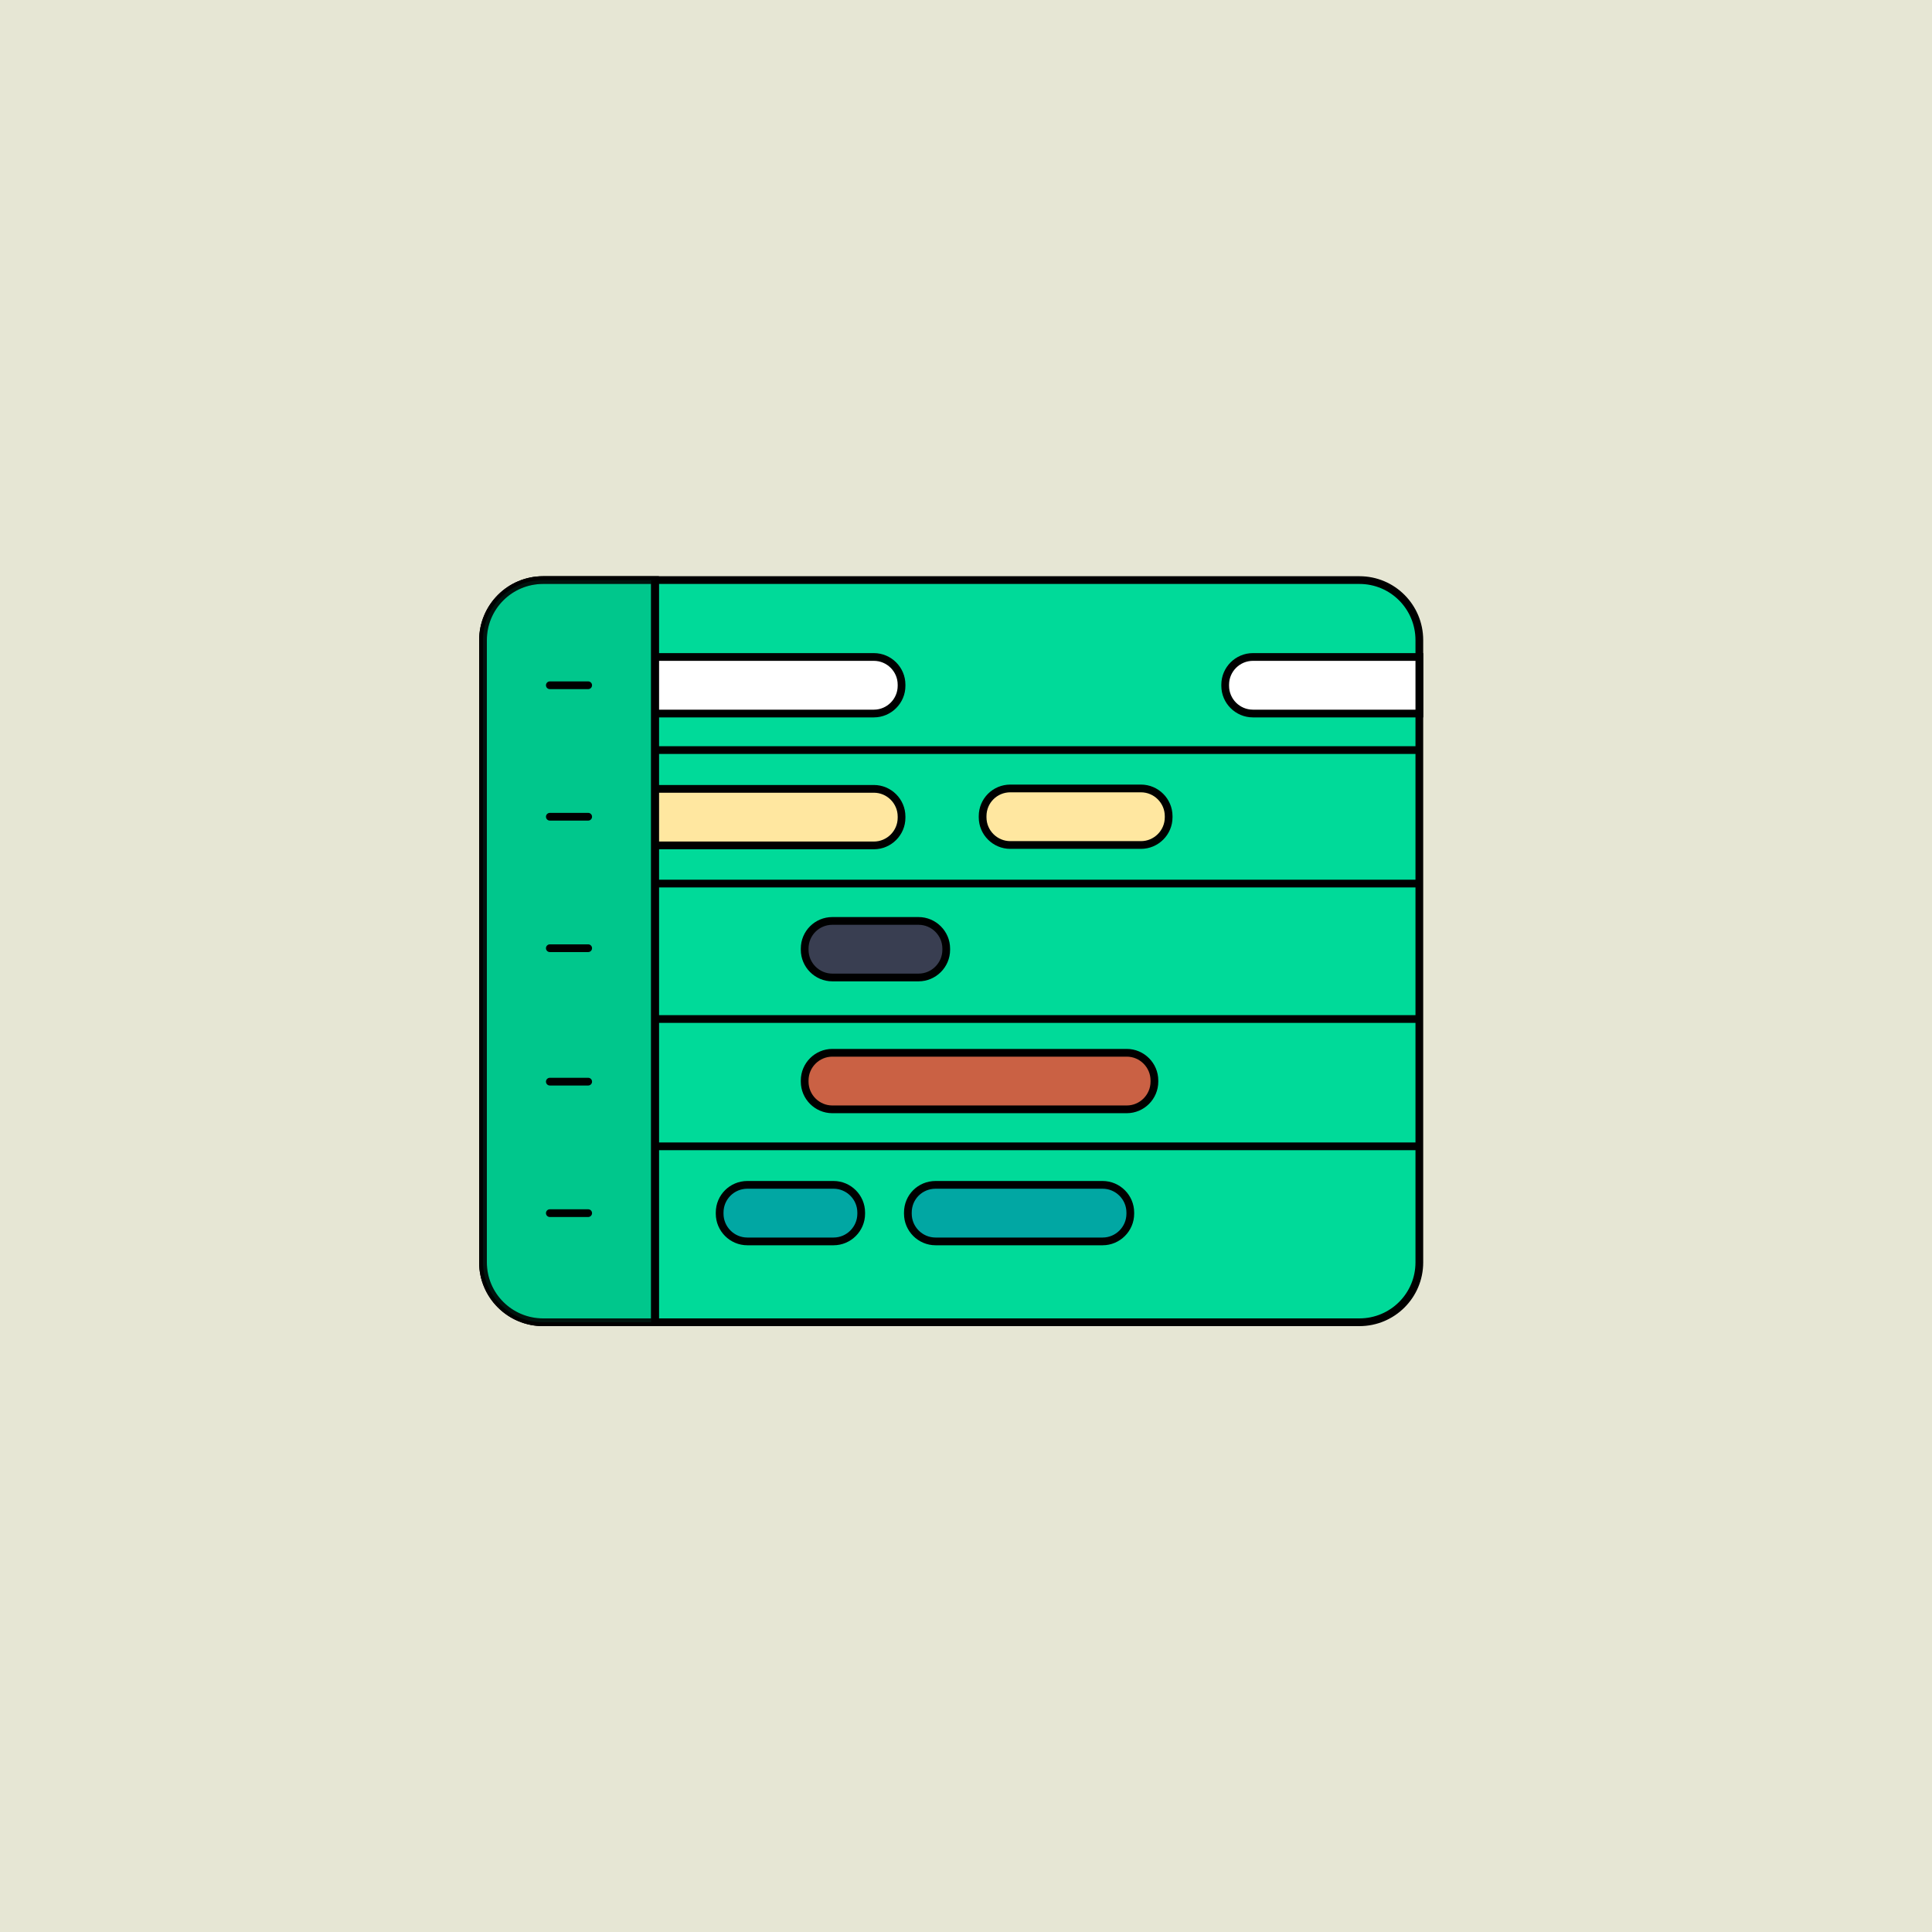 <svg xmlns="http://www.w3.org/2000/svg" height="1000" width="1000" version="1.1" xmlns:xlink="http://www.w3.org/1999/xlink" xmlns:svgjs="http://svgjs.com/svgjs"><rect fill="#e6e6d4" width="1000" height="1000"></rect><g><path d="M296.46 315.6H718.99C736.18 315.6 750 329.51 750 346.7V668.75C750 685.94 736.08 699.75 718.99 699.75H296.46C279.27 699.75 265.35 685.84 265.35 668.75V346.7C265.45 329.51 279.27 315.6 296.46 315.6Z" fill="#cecece00" opacity="0" stroke-width="4" stroke="#ffffff00"></path><path d="M281.11 300.25H703.64C720.83 300.25 734.65 314.16 734.65 331.35V653.4C734.65 670.59 720.73 684.4 703.64 684.4H281.11C263.92 684.4 250 670.49 250 653.4V331.35C250.1 314.16 263.92 300.25 281.11 300.25Z" fill="#00da99" opacity="1" stroke-width="4" stroke="#000000"></path><path d="M318.77 340.05H452.31C460.19 340.05 466.64 346.5 466.64 354.38V354.99C466.64 362.87 460.19 369.32 452.31 369.32H318.77C310.89 369.32 304.44 362.87 304.44 354.99V354.38C304.44 346.5 310.89 340.05 318.77 340.05Z" fill="#ffffff" opacity="1" stroke-width="4" stroke="#000000"></path><path d="M648.49 340.05H734.65V369.32H648.49C640.61 369.32 634.16 362.87 634.16 354.99V354.38C634.16 346.5 640.61 340.05 648.49 340.05Z" fill="#ffffff" opacity="1" stroke-width="4" stroke="#000000"></path><path d="M430.82 476.67H475.44C483.32 476.67 489.77 483.12 489.77 490.99V491.61C489.77 499.49 483.32 505.94 475.44 505.94H430.82C422.94 505.94 416.5 499.49 416.5 491.61V490.99C416.5 483.01 422.94 476.67 430.82 476.67Z" fill="#393e51" opacity="1" stroke-width="4" stroke="#000000"></path><path d="M386.82 613.28H431.44C439.32 613.28 445.76 619.73 445.76 627.61V628.22C445.76 636.1 439.32 642.55 431.44 642.55H386.82C378.94 642.55 372.49 636.1 372.49 628.22V627.61C372.49 619.63 378.94 613.28 386.82 613.28Z" fill="#01a7a3" opacity="1" stroke-width="4" stroke="#000000"></path><path d="M484.24 613.28H570.71C578.59 613.28 585.04 619.73 585.04 627.61V628.22C585.04 636.1 578.59 642.55 570.71 642.55H484.24C476.36 642.55 469.91 636.1 469.91 628.22V627.61C469.91 619.63 476.26 613.28 484.24 613.28Z" fill="#01a7a3" opacity="1" stroke-width="4" stroke="#000000"></path><path d="M430.82 544.92H583.2C591.08 544.92 597.52 551.37 597.52 559.25V559.86C597.52 567.74 591.08 574.19 583.2 574.19H430.82C422.94 574.19 416.5 567.74 416.5 559.86V559.25C416.5 551.37 422.94 544.92 430.82 544.92Z" fill="#ca6144" opacity="1" stroke-width="4" stroke="#000000"></path><path d="M318.77 408.31H452.31C460.19 408.31 466.64 414.76 466.64 422.64V423.25C466.64 431.13 460.19 437.58 452.31 437.58H318.77C310.89 437.58 304.44 431.13 304.44 423.25V422.64C304.44 414.76 310.89 408.31 318.77 408.31Z" fill="#ffe7a0" opacity="1" stroke-width="4" stroke="#000000"></path><path d="M522.92 408.1H590.56C598.44 408.1 604.89 414.55 604.89 422.43V423.05C604.89 430.93 598.44 437.37 590.56 437.37H522.92C515.04 437.37 508.6 430.93 508.6 423.05V422.43C508.6 414.45 515.04 408.1 522.92 408.1Z" fill="#ffe7a0" opacity="1" stroke-width="4" stroke="#000000"></path><path d="M281.11 300.25H339.03V684.4H281.11C263.92 684.4 250 670.49 250 653.4V331.35C250 314.16 263.92 300.25 281.11 300.25Z" fill="#00da99" opacity="1" stroke-width="4" stroke="#000000"></path><path d="M281.11 300.25H339.03V684.4H281.11C263.92 684.4 250 670.49 250 653.4V331.35C250 314.16 263.92 300.25 281.11 300.25Z" fill="#00805a" opacity="0.2" stroke-width="4" stroke="#000000"></path><path d="M734.65 388.25H340.05" stroke="#000000" stroke-width="4" stroke-linejoin="round" opacity="1" fill="none"></path><path d="M734.65 457.33H340.05" stroke="#000000" stroke-width="4" stroke-linejoin="round" opacity="1" fill="none"></path><path d="M734.65 527.43H340.05" stroke="#000000" stroke-width="4" stroke-linejoin="round" opacity="1" fill="none"></path><path d="M734.65 593.33H340.05" stroke="#000000" stroke-width="4" stroke-linejoin="round" opacity="1" fill="none"></path><path d="M339.03 300.25V684.4" stroke="#000000" stroke-width="4" stroke-linejoin="round" opacity="1" fill="none"></path><path d="M284.59 354.69H304.44" stroke="#000000" stroke-width="4" stroke-linecap="round" stroke-linejoin="round" opacity="1" fill="none"></path><path d="M284.59 422.74H304.44" stroke="#000000" stroke-width="4" stroke-linecap="round" stroke-linejoin="round" opacity="1" fill="none"></path><path d="M284.59 490.79H304.44" stroke="#000000" stroke-width="4" stroke-linecap="round" stroke-linejoin="round" opacity="1" fill="none"></path><path d="M284.59 559.86H304.44" stroke="#000000" stroke-width="4" stroke-linecap="round" stroke-linejoin="round" opacity="1" fill="none"></path><path d="M284.59 627.92H304.44" stroke="#000000" stroke-width="4" stroke-linecap="round" stroke-linejoin="round" opacity="1" fill="none"></path></g></svg>